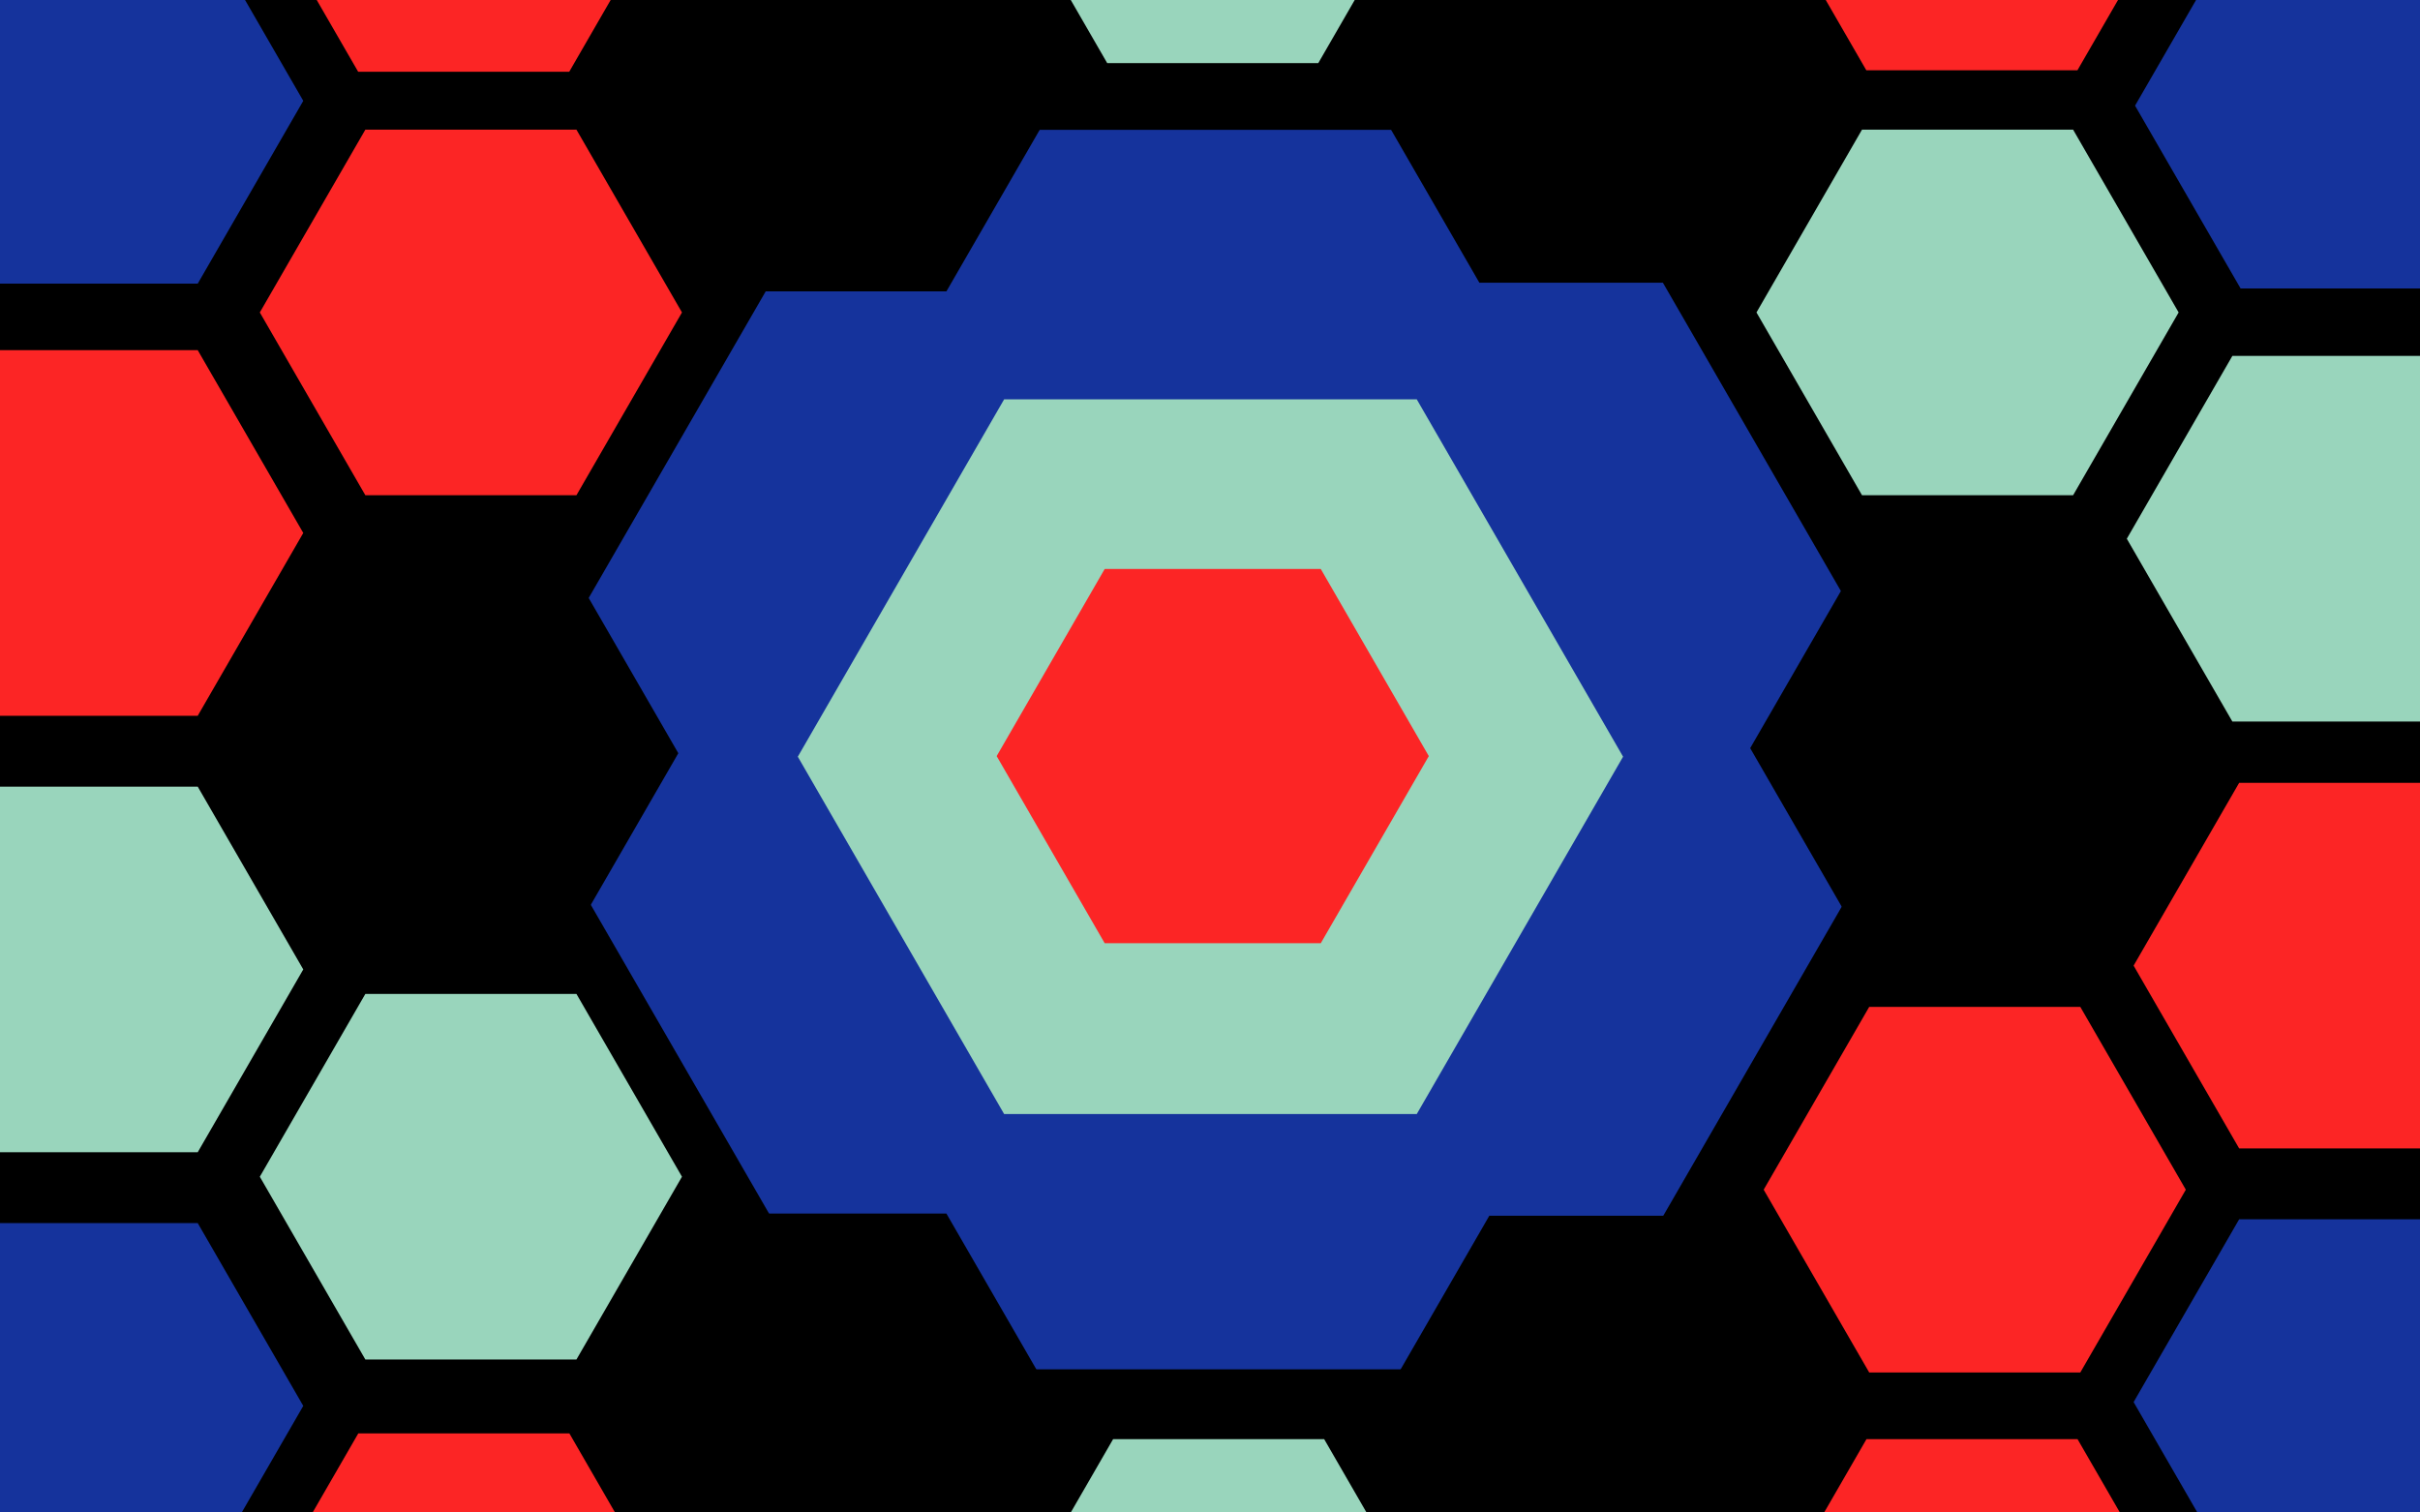 <svg width="1680" height="1050" viewBox="0 0 1680 1050" fill="none" xmlns="http://www.w3.org/2000/svg">
<g clip-path="url(#clip0)">
<rect width="1680" height="1050" fill="black"/>
<path d="M-10.134 198.404L-84.268 70L-10.134 -58.404H138.134L212.268 70L138.134 198.404H-10.134Z" fill="#15339C" stroke="black" stroke-width="3"/>
<path d="M-10.134 498.404L-84.268 370L-10.134 241.596H138.134L212.268 370L138.134 498.404H-10.134Z" fill="#FC2525" stroke="black" stroke-width="3"/>
<path d="M-10.134 801.404L-84.268 673L-10.134 544.596H138.134L212.268 673L138.134 801.404H-10.134Z" fill="#99D5BC" stroke="black" stroke-width="3"/>
<path d="M396.038 348.308L247.77 348.308L173.636 219.904L247.77 91.5L396.038 91.5L470.172 219.904L396.038 348.308Z" stroke="black" stroke-width="3"/>
<path d="M918.853 648.762L770.585 648.762L696.451 520.358L770.585 391.955L918.853 391.955L992.987 520.358L918.853 648.762Z" fill="#15339C" stroke="black" stroke-width="3"/>
<path d="M395.038 651.308L246.77 651.308L172.636 522.904L246.77 394.5L395.038 394.5L469.172 522.904L395.038 651.308Z" stroke="black" stroke-width="3"/>
<path d="M396.038 951.308L247.77 951.308L173.636 822.904L247.77 694.5L396.038 694.5L470.172 822.904L396.038 951.308Z" stroke="black" stroke-width="3"/>
<path d="M656.145 1100.79L507.877 1100.79L433.743 972.384L507.877 843.98L656.145 843.98L730.279 972.384L656.145 1100.79Z" stroke="black" stroke-width="3"/>
<path d="M1439.14 950.788L1290.88 950.788L1216.74 822.384L1290.88 693.98L1439.14 693.98L1513.28 822.384L1439.14 950.788Z" stroke="black" stroke-width="3"/>
<path d="M1701.85 1101.76L1553.59 1101.76L1479.45 973.358L1553.59 844.955L1701.85 844.955L1775.99 973.358L1701.85 1101.76Z" fill="#15339C" stroke="black" stroke-width="3"/>
<path d="M1439.14 647.788L1290.88 647.788L1216.74 519.384L1290.88 390.98L1439.14 390.98L1513.28 519.384L1439.14 647.788Z" stroke="black" stroke-width="3"/>
<path d="M1701.85 798.762L1553.59 798.762L1479.45 670.358L1553.59 541.955L1701.85 541.955L1775.99 670.358L1701.85 798.762Z" fill="#FC2525" stroke="black" stroke-width="3"/>
<path d="M396.038 51.308L247.77 51.308L173.636 -77.096L247.77 -205.5L396.038 -205.5L470.172 -77.096L396.038 51.308Z" fill="#FC2525" stroke="black" stroke-width="3"/>
<path d="M656.145 200.788L507.877 200.788L433.743 72.384L507.877 -56.02L656.145 -56.02L730.279 72.384L656.145 200.788Z" stroke="black" stroke-width="3"/>
<path d="M916.038 45.308L767.77 45.308L693.636 -83.096L767.77 -211.5L916.038 -211.5L990.172 -83.096L916.038 45.308Z" fill="#99D5BC" stroke="black" stroke-width="3"/>
<path d="M1176.14 194.788L1027.88 194.788L953.743 66.384L1027.88 -62.02L1176.14 -62.02L1250.28 66.384L1176.14 194.788Z" stroke="black" stroke-width="3"/>
<path d="M1438.85 345.762L1290.59 345.762L1216.45 217.358L1290.59 88.955L1438.85 88.955L1512.99 217.358L1438.85 345.762Z" stroke="black" stroke-width="3"/>
<path d="M1443.04 50.308L1294.77 50.308L1220.64 -78.096L1294.77 -206.5L1443.04 -206.5L1517.17 -78.096L1443.04 50.308Z" fill="#FC2525" stroke="black" stroke-width="3"/>
<path d="M1702.85 201.762L1554.59 201.762L1480.45 73.358L1554.59 -55.045L1702.85 -55.045L1776.99 73.358L1702.85 201.762Z" fill="#15339C" stroke="black" stroke-width="3"/>
<path d="M1548.87 502.404L1474.73 374L1548.87 245.596H1697.13L1771.27 374L1697.13 502.404H1548.87Z" fill="#99D5BC" stroke="black" stroke-width="3"/>
<path d="M1183.04 1102.31L1034.77 1102.31L960.636 973.904L1034.77 845.5L1183.04 845.5L1257.17 973.904L1183.04 1102.31Z" stroke="black" stroke-width="3"/>
<path d="M-10.134 1104.4L-84.268 976L-10.134 847.596H138.134L212.268 976L138.134 1104.4H-10.134Z" fill="#15339C" stroke="black" stroke-width="3"/>
<path d="M1294.87 1254.4L1220.73 1126L1294.87 997.596H1443.13L1517.27 1126L1443.13 1254.4H1294.87Z" fill="#FC2525" stroke="black" stroke-width="3"/>
<path d="M771.866 1254.4L697.732 1126L771.866 997.596H920.134L994.268 1126L920.134 1254.4H771.866Z" fill="#99D5BC" stroke="black" stroke-width="3"/>
<path d="M247.866 1250.4L173.732 1122L247.866 993.596H396.134L470.268 1122L396.134 1250.4H247.866Z" fill="#FC2525" stroke="black" stroke-width="3"/>
<path d="M-10.134 198.404L-84.268 70L-10.134 -58.404H138.134L212.268 70L138.134 198.404H-10.134Z" fill="#15339C" stroke="black" stroke-width="3"/>
<path d="M-10.134 498.404L-84.268 370L-10.134 241.596H138.134L212.268 370L138.134 498.404H-10.134Z" fill="#FC2525" stroke="black" stroke-width="3"/>
<path d="M-10.134 801.404L-84.268 673L-10.134 544.596H138.134L212.268 673L138.134 801.404H-10.134Z" fill="#99D5BC" stroke="black" stroke-width="3"/>
<path d="M396.038 348.308L247.77 348.308L173.636 219.904L247.77 91.5L396.038 91.5L470.172 219.904L396.038 348.308Z" stroke="black" stroke-width="3"/>
<path d="M1093.99 952.101L595.453 952.101L346.186 520.359L595.453 88.617L1093.99 88.617L1343.25 520.359L1093.99 952.101Z" fill="#15339C" stroke="black" stroke-width="3"/>
<path d="M395.038 651.308L246.77 651.308L172.636 522.904L246.77 394.5L395.038 394.5L469.172 522.904L395.038 651.308Z" fill="black" stroke="black" stroke-width="3"/>
<path d="M396.038 951.308L247.77 951.308L173.636 822.904L247.77 694.5L396.038 694.5L470.172 822.904L396.038 951.308Z" stroke="black" stroke-width="3"/>
<path d="M656.145 1100.79L507.877 1100.79L433.743 972.384L507.877 843.98L656.145 843.98L730.279 972.384L656.145 1100.79Z" fill="black" stroke="black" stroke-width="3"/>
<path d="M1439.14 950.788L1290.88 950.788L1216.74 822.384L1290.88 693.98L1439.14 693.98L1513.28 822.384L1439.14 950.788Z" stroke="black" stroke-width="3"/>
<path d="M1701.85 1101.76L1553.59 1101.76L1479.45 973.358L1553.59 844.955L1701.85 844.955L1775.99 973.358L1701.85 1101.76Z" fill="#15339C" stroke="black" stroke-width="3"/>
<path d="M1439.14 647.788L1290.88 647.788L1216.74 519.384L1290.88 390.98L1439.14 390.98L1513.28 519.384L1439.14 647.788Z" fill="black" stroke="black" stroke-width="3"/>
<path d="M1701.85 798.762L1553.59 798.762L1479.45 670.358L1553.59 541.955L1701.85 541.955L1775.99 670.358L1701.85 798.762Z" fill="#FC2525" stroke="black" stroke-width="3"/>
<path d="M396.038 51.308L247.77 51.308L173.636 -77.096L247.77 -205.5L396.038 -205.5L470.172 -77.096L396.038 51.308Z" fill="#FC2525" stroke="black" stroke-width="3"/>
<path d="M656.145 200.788L507.877 200.788L433.743 72.384L507.877 -56.02L656.145 -56.02L730.279 72.384L656.145 200.788Z" fill="black" stroke="black" stroke-width="3"/>
<path d="M916.038 45.308L767.77 45.308L693.636 -83.096L767.77 -211.5L916.038 -211.5L990.172 -83.096L916.038 45.308Z" fill="#99D5BC" stroke="black" stroke-width="3"/>
<path d="M1176.14 194.788L1027.88 194.788L953.743 66.384L1027.88 -62.02L1176.14 -62.02L1250.28 66.384L1176.14 194.788Z" fill="black" stroke="black" stroke-width="3"/>
<path d="M1438.85 345.762L1290.59 345.762L1216.45 217.358L1290.59 88.955L1438.85 88.955L1512.99 217.358L1438.85 345.762Z" stroke="black" stroke-width="3"/>
<path d="M1443.04 50.308L1294.77 50.308L1220.64 -78.096L1294.77 -206.5L1443.04 -206.5L1517.17 -78.096L1443.04 50.308Z" fill="#FC2525" stroke="black" stroke-width="3"/>
<path d="M1702.85 201.762L1554.59 201.762L1480.45 73.358L1554.59 -55.045L1702.85 -55.045L1776.99 73.358L1702.85 201.762Z" fill="#15339C" stroke="black" stroke-width="3"/>
<path d="M1548.87 502.404L1474.73 374L1548.87 245.596H1697.13L1771.27 374L1697.13 502.404H1548.87Z" fill="#99D5BC" stroke="black" stroke-width="3"/>
<path d="M1183.04 1102.31L1034.77 1102.31L960.636 973.904L1034.77 845.5L1183.04 845.5L1257.17 973.904L1183.04 1102.31Z" fill="black" stroke="black" stroke-width="3"/>
<path d="M-10.134 1104.4L-84.268 976L-10.134 847.596H138.134L212.268 976L138.134 1104.4H-10.134Z" fill="#15339C" stroke="black" stroke-width="3"/>
<path d="M1294.87 1254.4L1220.73 1126L1294.87 997.596H1443.13L1517.27 1126L1443.13 1254.4H1294.87Z" fill="#FC2525" stroke="black" stroke-width="3"/>
<path d="M771.866 1254.4L697.732 1126L771.866 997.596H920.134L994.268 1126L920.134 1254.4H771.866Z" fill="#99D5BC" stroke="black" stroke-width="3"/>
<path d="M247.866 1250.4L173.732 1122L247.866 993.596H396.134L470.268 1122L396.134 1250.4H247.866Z" fill="#FC2525" stroke="black" stroke-width="3"/>
<path d="M401.038 945.308L252.77 945.308L178.636 816.904L252.77 688.5L401.038 688.5L475.172 816.904L401.038 945.308Z" fill="#99D5BC" stroke="black" stroke-width="3"/>
<path d="M401.038 345.308L252.77 345.308L178.636 216.904L252.77 88.5L401.038 88.5L475.172 216.904L401.038 345.308Z" fill="#FC2525" stroke="black" stroke-width="3"/>
<path d="M1440.04 345.308L1291.77 345.308L1217.64 216.904L1291.77 88.5L1440.04 88.5L1514.17 216.904L1440.04 345.308Z" fill="#99D5BC" stroke="black" stroke-width="3"/>
<path d="M1445.04 954.308L1296.77 954.308L1222.64 825.904L1296.77 697.5L1445.04 697.5L1519.17 825.904L1445.04 954.308Z" fill="#FC2525" stroke="black" stroke-width="3"/>
<path d="M697.081 773.393L553.851 525.311L697.081 277.23L983.541 277.23L1126.77 525.311L983.541 773.393L697.081 773.393Z" fill="#99D5BC"/>
<path d="M766.904 654.808L691.904 524.904L766.904 395L916.904 395L991.904 524.904L916.904 654.808L766.904 654.808Z" fill="#FC2525"/>
</g>
<defs>
<clipPath id="clip0">
<rect width="1680" height="1050" fill="white"/>
</clipPath>
</defs>
</svg>
